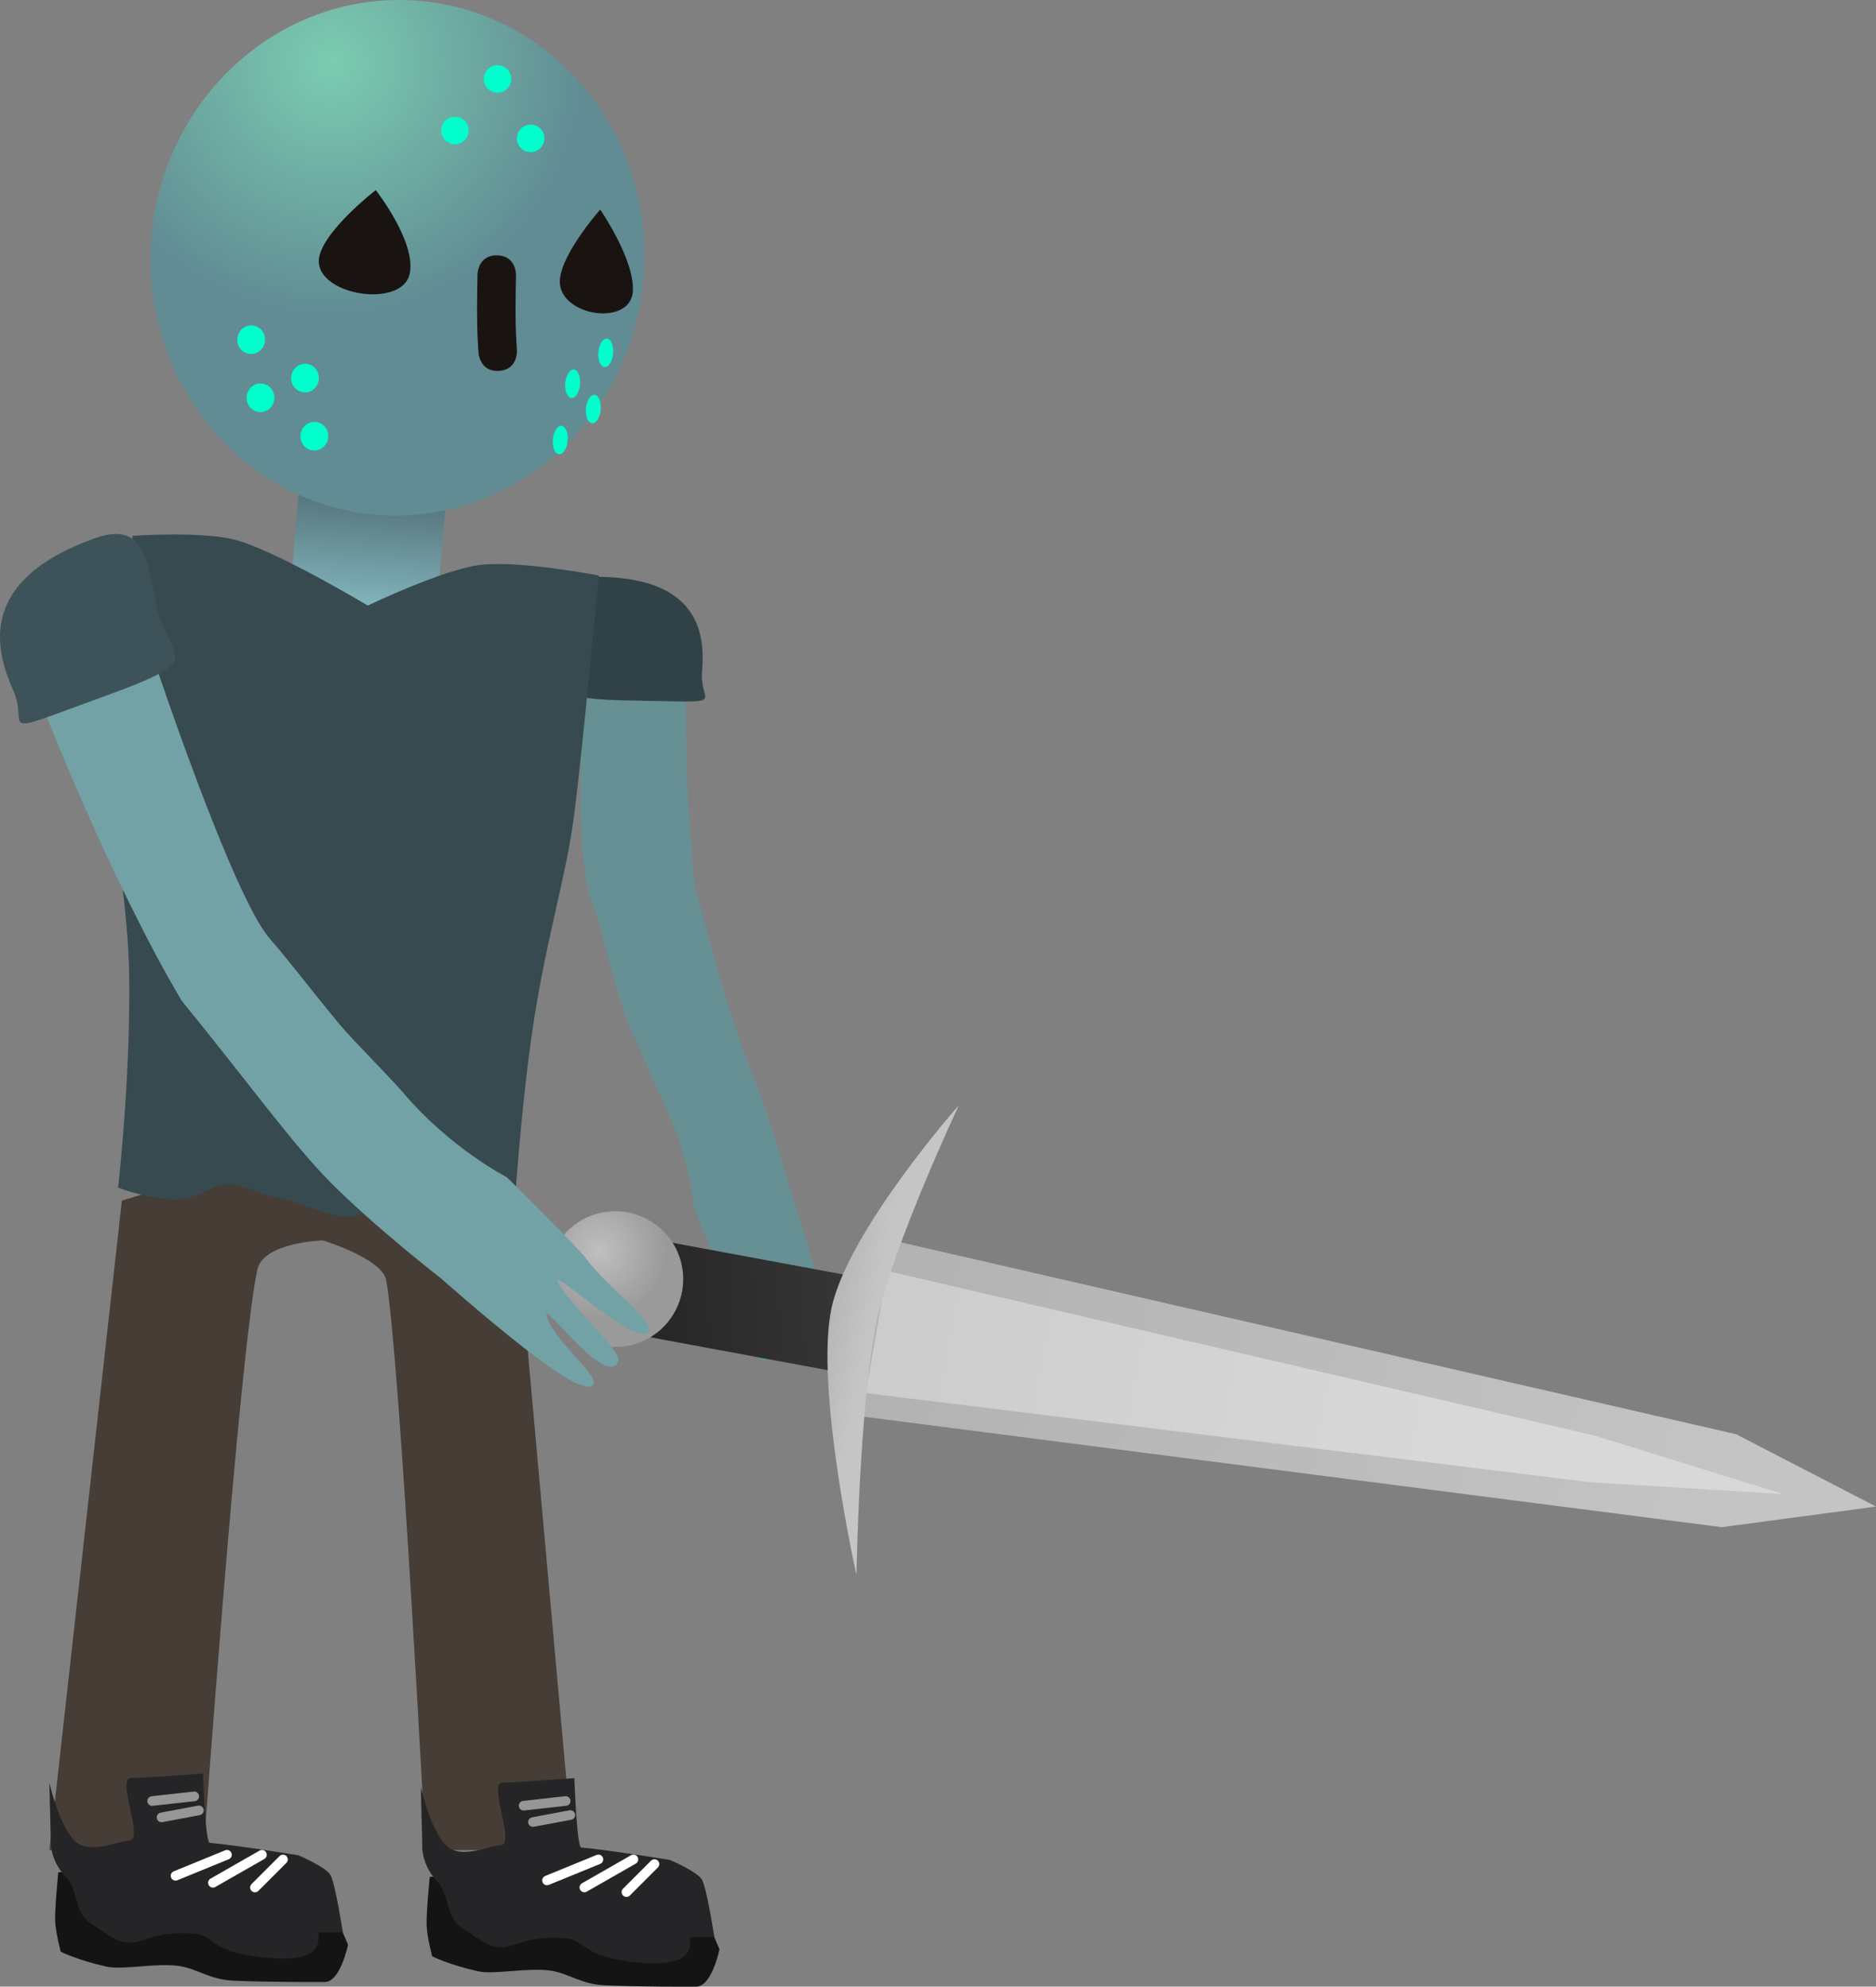 <svg version="1.1" xmlns="http://www.w3.org/2000/svg" xmlns:xlink="http://www.w3.org/1999/xlink" width="97.386" height="103.134" viewBox="0,0,97.386,103.134"><rect x="0" y="0" width="97.386" height="103.134" fill="#808080" stroke="none"/><defs><linearGradient x1="242.943" y1="156.318" x2="242.361" y2="163.144" gradientUnits="userSpaceOnUse" id="color-1"><stop offset="0" stop-color="#4f6d73"/><stop offset="1" stop-color="#86b9c2"/></linearGradient><radialGradient cx="240.753" cy="134.464" r="13.118" gradientUnits="userSpaceOnUse" id="color-2"><stop offset="0" stop-color="#7bccb1"/><stop offset="1" stop-color="#618c94"/></radialGradient><linearGradient x1="256.168" y1="199.319" x2="268.106" y2="198.582" gradientUnits="userSpaceOnUse" id="color-3"><stop offset="0" stop-color="#242424"/><stop offset="1" stop-color="#373737"/></linearGradient><radialGradient cx="254.653" cy="196.135" r="3.523" gradientUnits="userSpaceOnUse" id="color-4"><stop offset="0" stop-color="#bfbfbf"/><stop offset="1" stop-color="#9a9a9a"/></radialGradient><linearGradient x1="268.829" y1="200.111" x2="313.501" y2="208.413" gradientUnits="userSpaceOnUse" id="color-5"><stop offset="0" stop-color="#b2b2b2"/><stop offset="1" stop-color="#c4c4c4"/></linearGradient><linearGradient x1="269.058" y1="200.519" x2="298.296" y2="205.953" gradientUnits="userSpaceOnUse" id="color-6"><stop offset="0" stop-color="#cccccc"/><stop offset="1" stop-color="#d8d8d8"/></linearGradient><linearGradient x1="266.423" y1="199.256" x2="268.814" y2="199.744" gradientUnits="userSpaceOnUse" id="color-7"><stop offset="0" stop-color="#b5b5b5"/><stop offset="1" stop-color="#c5c5c5"/></linearGradient></defs><g transform="translate(-223.556,-131.193)"><g data-paper-data="{&quot;isPaintingLayer&quot;:true}" fill-rule="nonzero" stroke-linejoin="miter" stroke-miterlimit="10" stroke-dasharray="" stroke-dashoffset="0" style="mix-blend-mode: normal"><path d="M266.169,200.56c-0.453,0.117 -1.121,-2.444 -1.94,-2.961c-0.434,-0.274 1.907,3.606 0.611,3.548c-0.445,-0.02 -1.483,-3.11 -2.109,-3.672c-0.335,-0.301 1.325,4.358 0.467,4.358c-0.509,0 -1.104,-2.477 -1.765,-3.561c-0.322,-0.528 -1.881,-4.471 -1.881,-4.471c0,0 -0.187,-2.651 -1.57,-5.4c-0.333,-0.661 -1.243,-2.892 -1.592,-3.568c-0.827,-1.599 -1.596,-5.727 -2.075,-6.72c-1.031,-2.136 -0.464,-11.224 -0.464,-11.224l5.324,-0.317c0,0 -0.15,5.146 0.454,10.592c1.187,4.653 2.157,7.768 3.021,9.881c1.022,2.501 1.909,5.872 1.909,5.872c0,0 0.779,2.309 1.31,4.287c0.477,1.78 0.739,3.244 0.303,3.357z" data-paper-data="{&quot;index&quot;:null}" fill="#669093" stroke="#000000" stroke-width="0" stroke-linecap="butt"/><path d="M254.67,161.138c5.401,0.07 5.47,3.226 5.33,4.946c-0.14,1.72 1.542,1.565 -3.408,1.48c-4.184,-0.072 -3.567,-0.319 -3.427,-2.038c0.14,-1.72 -1.308,-4.424 1.505,-4.388z" data-paper-data="{&quot;index&quot;:null}" fill="#314247" stroke="#000000" stroke-width="0" stroke-linecap="butt"/><g><path d="M226.123,227.236l3.759,-33.71c0,0 6.755,-2.183 9.822,-2.183c3.629,0 0.606,4.244 0.606,4.244c0,0 -3.092,0.088 -3.398,1.524c-0.936,4.391 -2.786,30.125 -2.786,30.125z" fill="#453d36" stroke="#000000" stroke-width="0" stroke-linecap="butt"/><path d="M241.622,232.145c0,0 -0.386,1.94 -1.213,1.94c-0.593,0 -2.644,0.014 -4.704,-0.067c-1.253,-0.049 -1.902,-0.618 -2.836,-0.761c-1.175,-0.18 -2.939,0.22 -3.788,0.029c-1.565,-0.353 -2.375,-0.778 -2.375,-0.778c0,0 -0.269,-1.025 -0.286,-1.586c-0.022,-0.755 0.164,-2.537 0.164,-2.537c0,0 5.934,-0.12 8.249,0.081c1.37,0.119 4.241,0.647 4.241,0.647c0,0 1.46,0.616 1.673,1.043c0.262,0.523 0.873,1.989 0.873,1.989z" data-paper-data="{&quot;index&quot;:null}" fill="#141415" stroke="#000000" stroke-width="0" stroke-linecap="butt"/><path d="M241.351,231.51c0,0 -0.386,0 -1.213,0c-0.248,0 0.702,1.602 -2.618,1.333c-3.136,-0.254 -2.776,-1.188 -3.881,-1.269c-2.309,-0.169 -2.588,0.595 -3.587,0.442c-0.348,-0.053 -0.513,-0.115 -1.785,-0.97c-0.875,-0.589 -0.666,-1.751 -1.265,-2.379c-0.876,-0.917 -0.808,-1.886 -0.808,-1.886l-0.076,-3.048c0,0 0.486,2.207 1.325,3.031c0.751,0.738 2.317,-0.019 2.801,-0.019c0.847,-0 -0.689,-3.268 0.121,-3.25c0.435,0.01 3.723,-0.234 3.723,-0.234c0,0 0.123,3.58 0.356,3.6c1.37,0.119 4.604,0.647 4.604,0.647c0,0 1.46,0.616 1.673,1.043c0.262,0.523 0.631,2.959 0.631,2.959z" data-paper-data="{&quot;index&quot;:null}" fill="#252527" stroke="#000000" stroke-width="0" stroke-linecap="butt"/><path d="M232.669,228.571l2.668,-1.091" data-paper-data="{&quot;index&quot;:null}" fill="none" stroke="#ffffff" stroke-width="0.5" stroke-linecap="round"/><path d="M234.609,228.935l2.546,-1.455" data-paper-data="{&quot;index&quot;:null}" fill="none" stroke="#ffffff" stroke-width="0.5" stroke-linecap="round"/><path d="M238.246,227.723l-1.455,1.455" data-paper-data="{&quot;index&quot;:null}" fill="none" stroke="#ffffff" stroke-width="0.5" stroke-linecap="round"/><path d="M231.456,224.691l2.183,-0.243" data-paper-data="{&quot;index&quot;:null}" fill="none" stroke="#969696" stroke-width="0.5" stroke-linecap="round"/><path d="M233.881,225.176l-1.94,0.364" data-paper-data="{&quot;index&quot;:null}" fill="none" stroke="#969696" stroke-width="0.5" stroke-linecap="round"/></g><g><path d="M239.704,191.343c3.629,0 10.55,2.183 10.55,2.183l3.031,33.71h-7.639c0,0 -1.327,-25.538 -2.038,-29.57c-0.201,-1.143 -3.298,-2.079 -3.298,-2.079c0,0 -3.673,-4.244 -0.606,-4.244z" fill="#453d36" stroke="#000000" stroke-width="0" stroke-linecap="butt"/><path d="M259.693,234.326c-0.593,0 -2.644,0.014 -4.704,-0.067c-1.253,-0.049 -1.902,-0.618 -2.836,-0.761c-1.175,-0.18 -2.939,0.22 -3.788,0.029c-1.565,-0.353 -2.375,-0.778 -2.375,-0.778c0,0 -0.269,-1.025 -0.286,-1.586c-0.022,-0.755 0.164,-2.537 0.164,-2.537c0,0 5.934,-0.12 8.249,0.081c1.37,0.119 4.241,0.647 4.241,0.647c0,0 1.46,0.616 1.673,1.043c0.262,0.523 0.873,1.989 0.873,1.989c0,0 -0.386,1.94 -1.213,1.94z" data-paper-data="{&quot;index&quot;:null}" fill="#141415" stroke="#000000" stroke-width="0" stroke-linecap="butt"/><path d="M259.422,231.751c-0.248,0 0.702,1.602 -2.618,1.333c-3.136,-0.254 -2.776,-1.188 -3.881,-1.269c-2.309,-0.169 -2.588,0.595 -3.587,0.442c-0.348,-0.053 -0.513,-0.115 -1.785,-0.97c-0.875,-0.589 -0.666,-1.751 -1.265,-2.379c-0.876,-0.917 -0.808,-1.886 -0.808,-1.886l-0.076,-3.048c0,0 0.486,2.207 1.325,3.031c0.751,0.738 2.317,-0.019 2.801,-0.019c0.847,-0 -0.689,-3.268 0.121,-3.25c0.435,0.01 3.723,-0.234 3.723,-0.234c0,0 0.123,3.58 0.356,3.6c1.37,0.119 4.604,0.647 4.604,0.647c0,0 1.46,0.616 1.673,1.043c0.262,0.523 0.631,2.959 0.631,2.959c0,0 -0.386,0 -1.213,0z" data-paper-data="{&quot;index&quot;:null}" fill="#252527" stroke="#000000" stroke-width="0" stroke-linecap="butt"/><path d="M251.952,228.812l2.668,-1.091" fill="none" stroke="#ffffff" stroke-width="0.5" stroke-linecap="round"/><path d="M256.438,227.721l-2.546,1.455" fill="none" stroke="#ffffff" stroke-width="0.5" stroke-linecap="round"/><path d="M257.53,227.963l-1.455,1.455" fill="none" stroke="#ffffff" stroke-width="0.5" stroke-linecap="round"/><path d="M250.739,224.932l2.183,-0.243" fill="none" stroke="#969696" stroke-width="0.5" stroke-linecap="round"/><path d="M253.164,225.417l-1.94,0.364" fill="none" stroke="#969696" stroke-width="0.5" stroke-linecap="round"/></g><path d="M238.547,162.819l0.581,-6.826l7.629,0.65l-0.581,6.826z" fill="url(#color-1)" stroke="#000000" stroke-width="0" stroke-linecap="butt"/><path d="M229.687,192.848c0,0 0.638,-5.525 0.577,-10.934c-0.042,-3.675 -0.809,-7.053 -0.754,-9.552c0.104,-4.689 0.926,-13.352 0.926,-13.352c0,0 3.728,-0.269 5.468,0.246c2.215,0.656 6.745,3.373 6.745,3.373c0,0 3.848,-1.851 5.79,-2.103c2.049,-0.266 6.2,0.545 6.2,0.545c0,0 -0.851,9.178 -1.3,12.591c-0.397,3.02 -1.427,6.27 -2.102,10.733c-0.696,4.601 -1.031,10.371 -1.031,10.371c0,0 -2.682,-1 -5.481,-1.307c-1.271,-0.139 -1.87,0.851 -3.087,0.907c-0.972,0.045 -2.575,-0.834 -3.493,-0.949c-0.694,-0.087 -1.991,-0.702 -2.483,-0.748c-0.994,-0.093 -1.683,0.725 -2.85,0.786c-1.356,0.07 -3.124,-0.607 -3.124,-0.607z" fill="#374a50" stroke="#292e32" stroke-width="0" stroke-linecap="butt"/><g stroke="none" stroke-linecap="butt"><path d="M256.959,145.66c-0.627,7.365 -6.853,12.849 -13.905,12.248c-7.052,-0.6 -12.261,-7.058 -11.634,-14.423c0.627,-7.365 6.853,-12.849 13.905,-12.248c7.052,0.6 12.261,7.058 11.634,14.423z" fill="url(#color-2)" stroke-width="0"/><path d="M249.458,150.446c-0.998,0.064 -1.062,-0.934 -1.062,-0.934l-0.02,-0.307c-0.08,-1.264 -0.057,-2.51 -0.032,-3.776c0,0 0.02,-1 1.019,-0.98c1,0.02 0.98,1.019 0.98,1.019c-0.024,1.21 -0.05,2.401 0.028,3.61l0.02,0.307c0,0 0.064,0.998 -0.934,1.062z" fill="#191412" stroke-width="0.5"/><path d="M252.636,146.035c-0.248,-1.337 2.077,-3.962 2.077,-3.962c0,0 1.806,2.617 1.694,4.255c-0.119,1.743 -3.468,1.343 -3.771,-0.293z" fill="#191412" stroke-width="0.5"/><path d="M240.109,144.863c-0.149,-1.404 2.954,-3.802 2.954,-3.802c0,0 2.115,2.697 1.761,4.347c-0.377,1.756 -4.533,1.173 -4.715,-0.545z" data-paper-data="{&quot;index&quot;:null}" fill="#191412" stroke-width="0.5"/><path d="M239.156,153.776c0.035,-0.409 0.385,-0.712 0.782,-0.679c0.397,0.034 0.691,0.392 0.656,0.801c-0.035,0.409 -0.385,0.712 -0.782,0.679c-0.397,-0.034 -0.691,-0.392 -0.656,-0.801z" fill="#00ffcc" stroke-width="0.5"/><path d="M238.671,150.759c0.035,-0.409 0.385,-0.712 0.782,-0.679c0.397,0.034 0.691,0.392 0.656,0.801c-0.035,0.409 -0.385,0.712 -0.782,0.679c-0.397,-0.034 -0.691,-0.392 -0.656,-0.801z" fill="#00ffcc" stroke-width="0.5"/><path d="M236.359,151.783c0.035,-0.409 0.385,-0.712 0.782,-0.679c0.397,0.034 0.691,0.392 0.656,0.801c-0.035,0.409 -0.385,0.712 -0.782,0.679c-0.397,-0.034 -0.691,-0.392 -0.656,-0.801z" fill="#00ffcc" stroke-width="0.5"/><path d="M235.874,148.765c0.035,-0.409 0.385,-0.712 0.782,-0.679c0.397,0.034 0.691,0.392 0.656,0.801c-0.035,0.409 -0.385,0.712 -0.782,0.679c-0.397,-0.034 -0.691,-0.392 -0.656,-0.801z" fill="#00ffcc" stroke-width="0.5"/><path d="M252.576,154.777c-0.212,-0.018 -0.355,-0.364 -0.32,-0.772c0.035,-0.409 0.235,-0.725 0.446,-0.707c0.212,0.018 0.355,0.364 0.32,0.772c-0.035,0.409 -0.234,0.725 -0.446,0.707z" fill="#00ffcc" stroke-width="0.5"/><path d="M253.22,151.856c-0.212,-0.018 -0.355,-0.364 -0.32,-0.772c0.035,-0.409 0.235,-0.725 0.446,-0.707c0.212,0.018 0.355,0.364 0.32,0.772c-0.035,0.409 -0.235,0.725 -0.446,0.707z" fill="#00ffcc" stroke-width="0.5"/><path d="M254.294,153.169c-0.212,-0.018 -0.355,-0.364 -0.32,-0.772c0.035,-0.409 0.235,-0.725 0.446,-0.707c0.212,0.018 0.355,0.364 0.32,0.772c-0.035,0.409 -0.235,0.725 -0.446,0.707z" fill="#00ffcc" stroke-width="0.5"/><path d="M254.938,150.247c-0.212,-0.018 -0.355,-0.364 -0.32,-0.772c0.035,-0.409 0.234,-0.725 0.446,-0.707c0.212,0.018 0.355,0.364 0.32,0.772c-0.035,0.409 -0.235,0.725 -0.446,0.707z" fill="#00ffcc" stroke-width="0.5"/><path d="M246.461,137.907c0.033,-0.393 0.379,-0.685 0.772,-0.651c0.393,0.033 0.685,0.379 0.651,0.772c-0.033,0.393 -0.379,0.685 -0.772,0.651c-0.393,-0.033 -0.685,-0.379 -0.651,-0.772z" fill="#00ffcc" stroke-width="0.5"/><path d="M248.671,135.231c0.033,-0.393 0.379,-0.685 0.772,-0.651c0.393,0.033 0.685,0.379 0.651,0.772c-0.033,0.393 -0.379,0.685 -0.772,0.651c-0.393,-0.033 -0.685,-0.379 -0.651,-0.772z" fill="#00ffcc" stroke-width="0.5"/><path d="M250.391,138.315c0.033,-0.393 0.379,-0.685 0.772,-0.651c0.393,0.033 0.685,0.379 0.651,0.772c-0.033,0.393 -0.379,0.685 -0.772,0.651c-0.393,-0.033 -0.685,-0.379 -0.651,-0.772z" fill="#00ffcc" stroke-width="0.5"/></g><g stroke="none" stroke-width="0" stroke-linecap="butt"><path d="M256.236,200.415l0.918,-4.948l10.885,2.019l-0.918,4.948z" fill="url(#color-3)"/><path d="M259.015,197.378c0.12,1.942 -1.357,3.613 -3.299,3.733c-1.942,0.12 -3.613,-1.357 -3.733,-3.299c-0.12,-1.942 1.357,-3.613 3.299,-3.733c1.942,-0.12 3.613,1.357 3.733,3.299z" fill="url(#color-4)"/><path d="M267.979,204.684l1.7,-9.145l44.005,10.11l7.257,3.754l-8.002,1.071z" fill="url(#color-5)"/><path d="M268.502,203.512l1.103,-6.343l36.729,8.548l9.777,3.035l-9.925,-0.603z" fill="url(#color-6)"/><path d="M273.331,188.568c0,0 -3.399,7.249 -4.24,11.107c-0.923,4.236 -1.076,13.279 -1.076,13.279c0,0 -2.185,-9.769 -1.289,-13.877c0.876,-4.019 6.605,-10.508 6.605,-10.508z" fill="url(#color-7)"/></g><path d="M250.689,201.111c-1.99,-1.555 -4.236,-3.55 -4.236,-3.55c0,0 -3.399,-2.63 -5.746,-4.993c-1.983,-1.997 -4.307,-5.246 -7.723,-9.427c-3.737,-6.308 -7.199,-15.235 -7.199,-15.235l5.765,-2.447c0,0 4.079,12.257 6.007,14.455c0.896,1.022 2.235,2.777 3.651,4.485c0.599,0.722 2.693,2.829 3.283,3.525c2.454,2.893 5.373,4.381 5.373,4.381c0,0 3.724,3.668 4.169,4.287c0.913,1.272 3.438,3.139 3.193,3.717c-0.413,0.974 -4.902,-3.153 -4.722,-2.627c0.337,0.982 3.345,3.647 3.153,4.162c-0.558,1.5 -3.835,-3.025 -3.733,-2.401c0.192,1.179 2.778,3.169 2.427,3.628c-0.338,0.441 -1.874,-0.56 -3.665,-1.959z" data-paper-data="{&quot;index&quot;:null}" fill="#72a2a6" stroke="#000000" stroke-width="0" stroke-linecap="butt"/><path d="M231.99,163.647c0.854,1.948 1.672,1.988 -3.177,3.751c-5.737,2.086 -3.713,1.591 -4.567,-0.357c-0.854,-1.948 -2.041,-5.656 4.228,-7.905c3.265,-1.171 2.662,2.562 3.515,4.511z" fill="#3e5359" stroke="#000000" stroke-width="0" stroke-linecap="butt"/></g></g></svg>